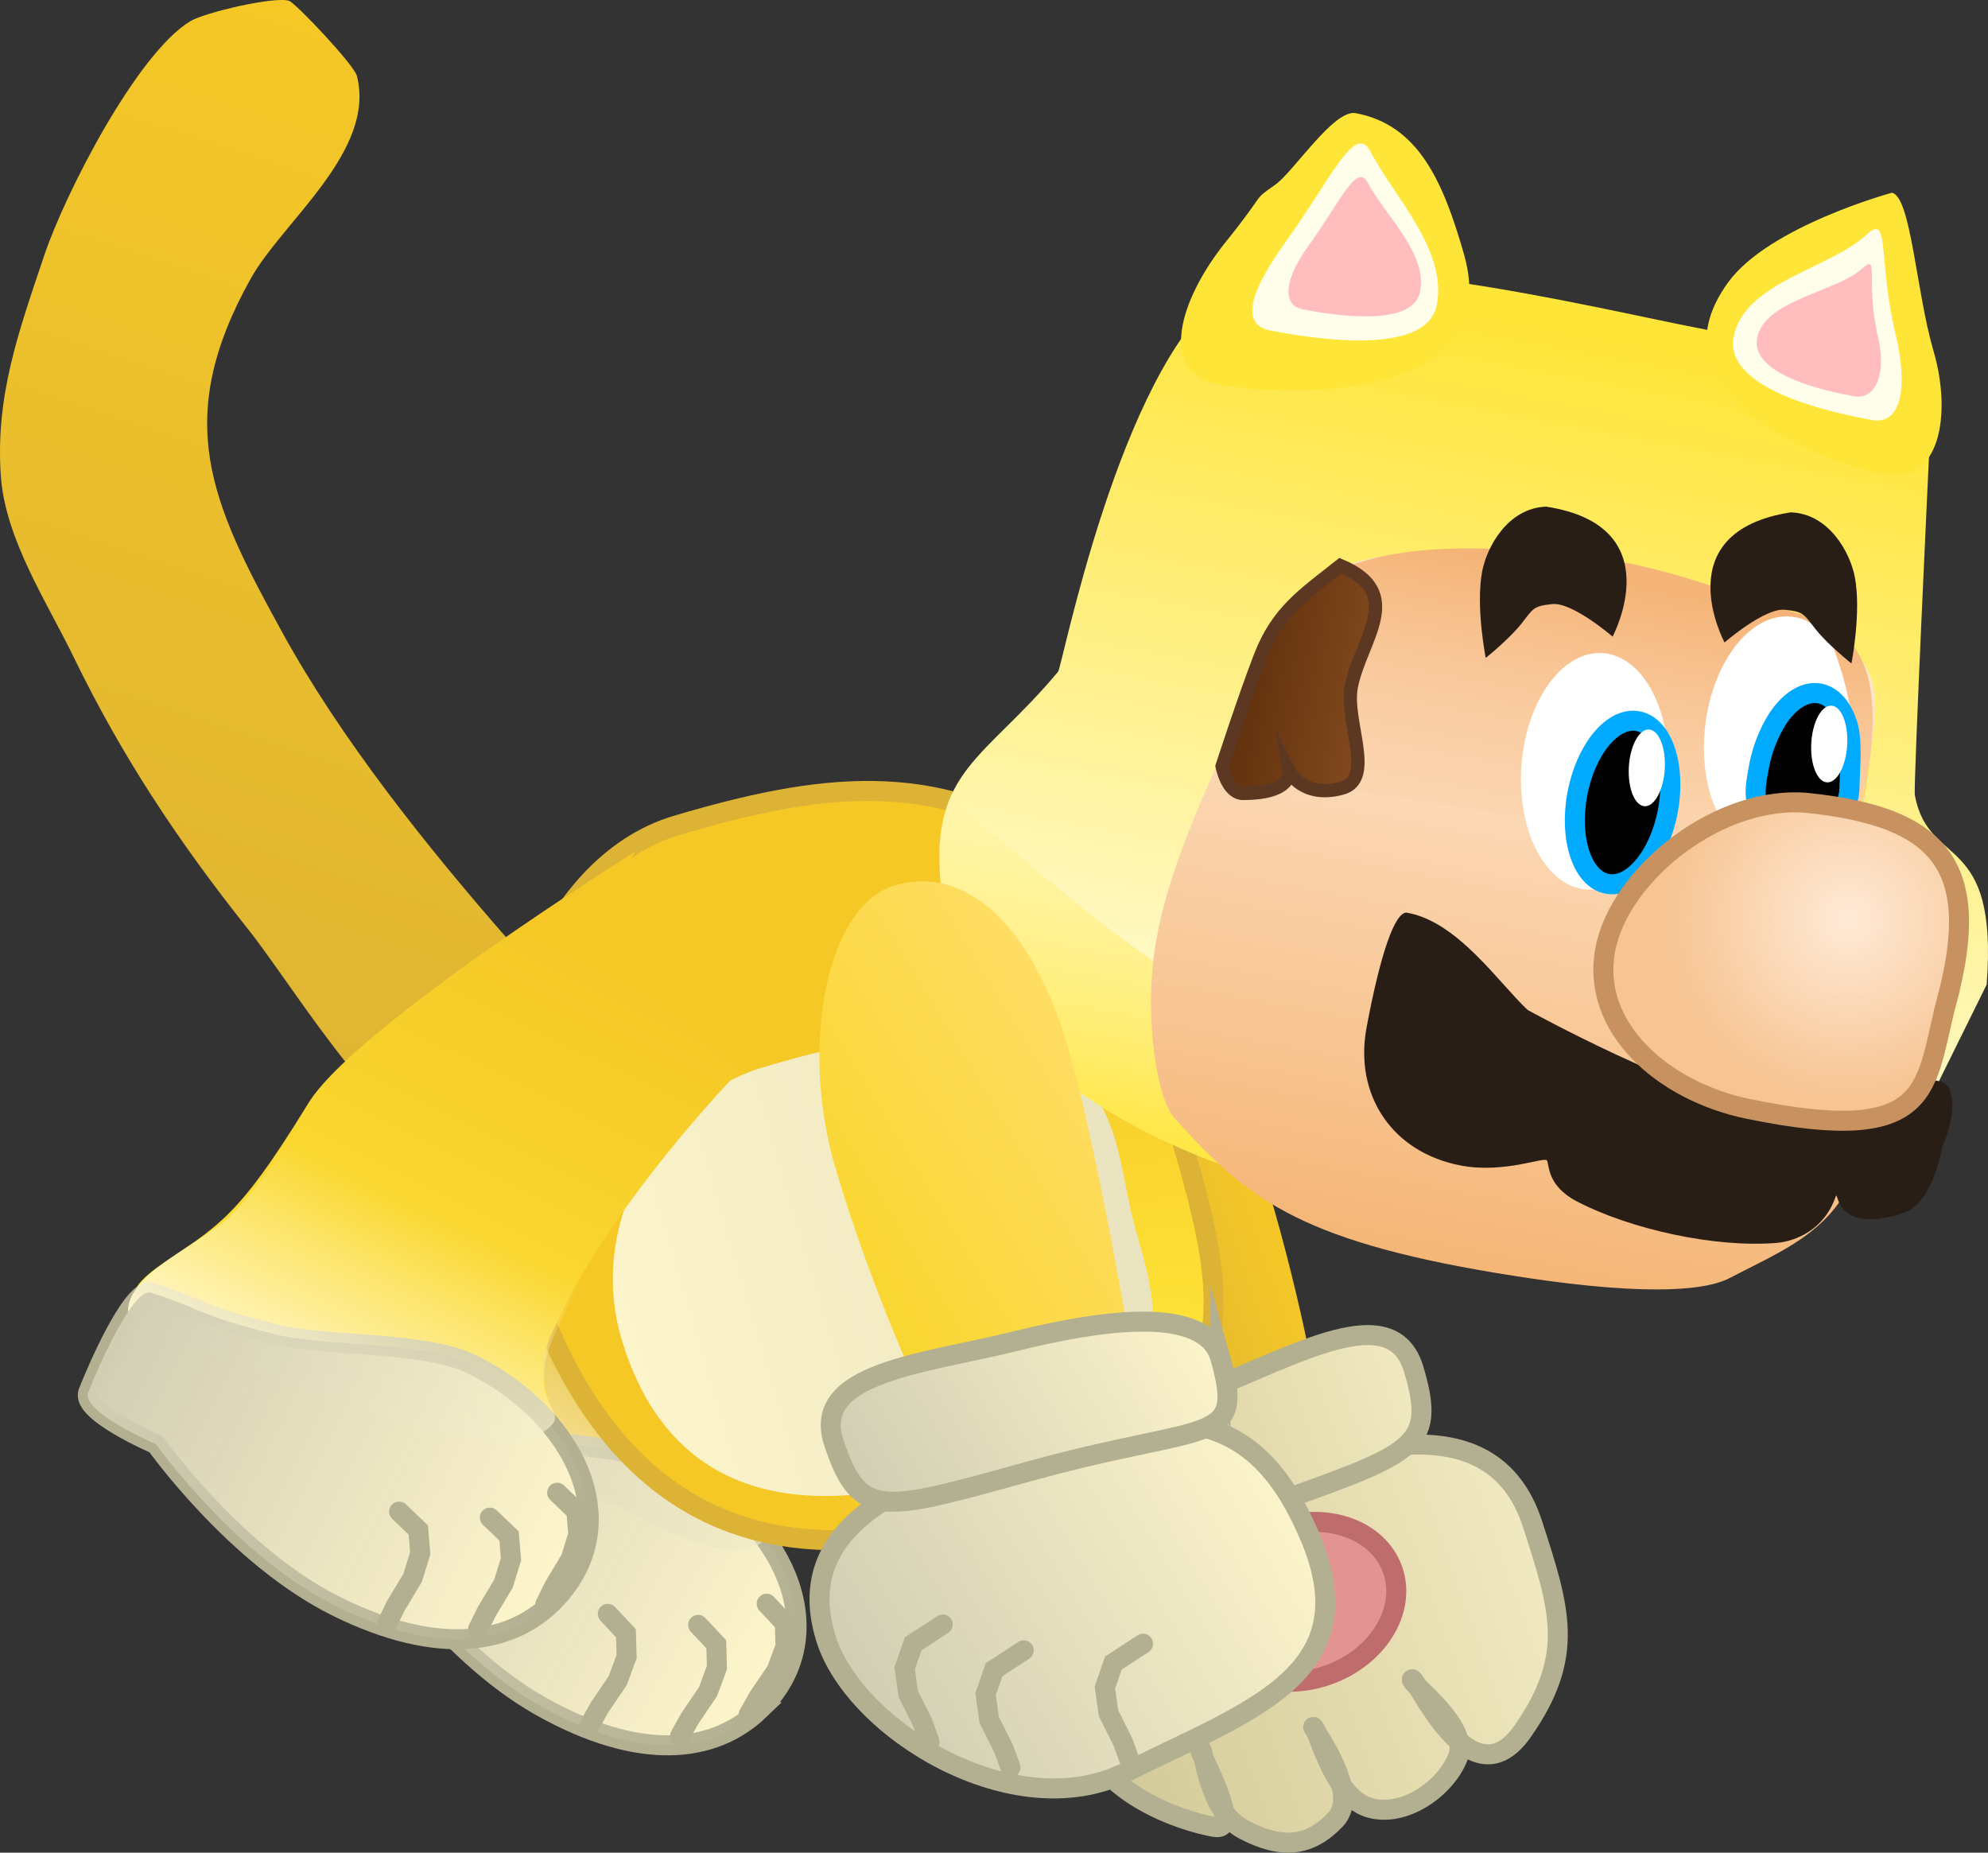 <svg version="1.1" xmlns="http://www.w3.org/2000/svg" xmlns:xlink="http://www.w3.org/1999/xlink" width="148.944" height="138.792" viewBox="0,0,148.944,138.792"><rect x="0" y="0" width="148.944" height="138.792" fill="#333333" stroke="none"/><defs><linearGradient x1="206.71" y1="131.08" x2="182.189" y2="205.88" gradientUnits="userSpaceOnUse" id="color-1"><stop offset="0" stop-color="#f5c826"/><stop offset="1" stop-color="#deb433"/></linearGradient><linearGradient x1="243.857" y1="217.364" x2="261.978" y2="210.956" gradientUnits="userSpaceOnUse" id="color-2"><stop offset="0" stop-color="#d6ad38"/><stop offset="1" stop-color="#f5c826"/></linearGradient><linearGradient x1="248.947" y1="254.893" x2="283.948" y2="242.516" gradientUnits="userSpaceOnUse" id="color-3"><stop offset="0" stop-color="#d2c997"/><stop offset="1" stop-color="#f1e9c0"/></linearGradient><linearGradient x1="246.516" y1="239.025" x2="274.424" y2="229.156" gradientUnits="userSpaceOnUse" id="color-4"><stop offset="0" stop-color="#d2c997"/><stop offset="1" stop-color="#f1e9c0"/></linearGradient><linearGradient x1="228.67" y1="203.905" x2="206.329" y2="243.596" gradientUnits="userSpaceOnUse" id="color-5"><stop offset="0" stop-color="#d6ad38"/><stop offset="1" stop-color="#f5c826"/></linearGradient><linearGradient x1="216.285" y1="224.141" x2="207.557" y2="239.648" gradientUnits="userSpaceOnUse" id="color-6"><stop offset="0" stop-color="#f6efca" stop-opacity="0"/><stop offset="1" stop-color="#f6efca"/></linearGradient><linearGradient x1="192.791" y1="232.466" x2="226.637" y2="251.517" gradientUnits="userSpaceOnUse" id="color-7"><stop offset="0" stop-color="#d2ceb4"/><stop offset="1" stop-color="#d2ceb4" stop-opacity="0"/></linearGradient><radialGradient cx="256.055" cy="227.197" r="28.004" gradientUnits="userSpaceOnUse" id="color-8"><stop offset="0" stop-color="#ffe538"/><stop offset="1" stop-color="#f5c826"/></radialGradient><linearGradient x1="252.779" y1="214.627" x2="214.715" y2="225.918" gradientUnits="userSpaceOnUse" id="color-9"><stop offset="0" stop-color="#eae3c0"/><stop offset="1" stop-color="#fcf4ca"/></linearGradient><linearGradient x1="210.414" y1="196.011" x2="190.574" y2="236.296" gradientUnits="userSpaceOnUse" id="color-10"><stop offset="0" stop-color="#f5c826"/><stop offset="1" stop-color="#ffe538"/></linearGradient><linearGradient x1="199.36" y1="215.605" x2="191.754" y2="231.048" gradientUnits="userSpaceOnUse" id="color-11"><stop offset="0" stop-color="#fff7d1" stop-opacity="0"/><stop offset="1" stop-color="#fff7d1"/></linearGradient><linearGradient x1="176.443" y1="225.927" x2="211.287" y2="243.087" gradientUnits="userSpaceOnUse" id="color-12"><stop offset="0" stop-color="#d2ceb4"/><stop offset="1" stop-color="#d2ceb4" stop-opacity="0"/></linearGradient><linearGradient x1="286.602" y1="150.75" x2="274.252" y2="216.523" gradientUnits="userSpaceOnUse" id="color-13"><stop offset="0" stop-color="#ffe538"/><stop offset="1" stop-color="#fffeeb"/></linearGradient><linearGradient x1="276.961" y1="192.17" x2="272.452" y2="216.185" gradientUnits="userSpaceOnUse" id="color-14"><stop offset="0" stop-color="#ffe538" stop-opacity="0"/><stop offset="1" stop-color="#ffe538"/></linearGradient><linearGradient x1="278.087" y1="166.796" x2="268.354" y2="218.629" gradientUnits="userSpaceOnUse" id="color-15"><stop offset="0" stop-color="#ffead6"/><stop offset="1" stop-color="#f5b677"/></linearGradient><linearGradient x1="275.804" y1="166.668" x2="272.135" y2="186.208" gradientUnits="userSpaceOnUse" id="color-16"><stop offset="0" stop-color="#f5b477"/><stop offset="1" stop-color="#f5b477" stop-opacity="0"/></linearGradient><linearGradient x1="259.349" y1="175.182" x2="270.887" y2="177.349" gradientUnits="userSpaceOnUse" id="color-17"><stop offset="0" stop-color="#5a2c0a"/><stop offset="1" stop-color="#82491d"/></linearGradient><radialGradient cx="306.54" cy="194.346" r="13.171" gradientUnits="userSpaceOnUse" id="color-18"><stop offset="0" stop-color="#ffead6"/><stop offset="1" stop-color="#f7c594"/></radialGradient><linearGradient x1="229.589" y1="217.716" x2="250.174" y2="205.305" gradientUnits="userSpaceOnUse" id="color-19"><stop offset="0" stop-color="#f9d62e"/><stop offset="1" stop-color="#ffdd63"/></linearGradient><linearGradient x1="233.455" y1="254.49" x2="263.876" y2="236.148" gradientUnits="userSpaceOnUse" id="color-20"><stop offset="0" stop-color="#d1cdb3"/><stop offset="1" stop-color="#fcf4ca"/></linearGradient><linearGradient x1="233.007" y1="238.319" x2="257.475" y2="223.566" gradientUnits="userSpaceOnUse" id="color-21"><stop offset="0" stop-color="#d1cdb3"/><stop offset="1" stop-color="#fcf4ca"/></linearGradient></defs><g transform="translate(-168.106,-125.46)"><g data-paper-data="{&quot;isPaintingLayer&quot;:true}" fill-rule="nonzero" stroke-linejoin="miter" stroke-miterlimit="10" stroke-dasharray="" stroke-dashoffset="0" style="mix-blend-mode: normal"><path d="M204.617,212.981c-0.307,0.012 -0.619,-0.015 -0.939,-0.088c-6.563,-1.502 -13.096,-12.927 -17.042,-17.894c-5.163,-6.499 -9.376,-12.821 -13.045,-20.382c-1.946,-4.01 -5.098,-8.777 -5.424,-13.512c-0.412,-5.981 1.317,-10.747 3.254,-16.513c1.555,-4.628 6.935,-15.128 10.948,-17.546c1.081,-0.652 6.355,-1.888 7.404,-1.519c0.492,0.173 4.853,4.779 5.068,5.608c1.459,5.632 -5.568,10.936 -7.938,15.175c-5.944,10.635 -2.969,16.838 2.33,26.489c4.416,8.043 10.847,16.078 16.905,23.009c1.171,1.34 6.73,5.571 6.316,7.46c0.453,1.441 0.475,3.032 -0.031,4.577c-1.11,3.387 -4.402,5.447 -7.807,5.134z" data-paper-data="{&quot;origPos&quot;:null,&quot;origRot&quot;:0,&quot;index&quot;:null}" fill="url(#color-1)" stroke="none" stroke-width="0.5" stroke-linecap="butt"/><g data-paper-data="{&quot;origRot&quot;:0}" stroke-linecap="butt"><path d="M246.17,196.291c5.036,-1.703 12.731,5.569 15.849,14.79c3.118,9.221 4.705,18.452 4.705,18.452l-15.053,5.283c0,0 -6.641,-13.823 -9.149,-21.24c-3.118,-9.221 -1.388,-15.583 3.647,-17.286z" data-paper-data="{&quot;origRot&quot;:0,&quot;origPos&quot;:null}" fill="url(#color-2)" stroke="none" stroke-width="0"/><g data-paper-data="{&quot;origPos&quot;:null}" stroke="#b3b092" stroke-width="1.5"><path d="M260.115,237.37c8.747,-3.412 19.758,-7.148 22.81,2.266c2.087,6.438 3.193,9.861 -0.723,15.498c-3.916,5.636 -8.019,-4.168 -8.313,-3.873c-0.249,0.25 4.352,3.465 3.461,5.8c-0.892,2.336 -4.067,4.653 -6.744,3.79c-2.677,-0.864 -3.811,-6.069 -4.113,-6.017c-0.11,0.019 3.635,4.875 1.667,6.944c-1.968,2.07 -4.063,2.222 -6.868,0.744c-2.805,-1.478 -2.91,-6.086 -3.269,-6.07c-0.277,0.012 3.385,6.287 1.05,5.868c-2.334,-0.418 -8.945,-2.452 -10.16,-7.908c-2.256,-10.129 2.454,-13.63 11.201,-17.042z" data-paper-data="{&quot;origRot&quot;:0}" fill="url(#color-3)"/><path d="M258.464,229.62c6.757,-2.625 13.953,-6.939 15.554,-1.595c1.791,5.978 -0.102,6.315 -11.25,10.333c-12.699,4.577 -13.807,7.588 -16.088,1.131c-1.332,-3.77 5.027,-7.244 11.784,-9.869z" data-paper-data="{&quot;origRot&quot;:0}" fill="url(#color-4)"/></g><path d="M263.721,239.974c3.746,-1.325 7.652,0.057 8.723,3.086c1.071,3.029 -1.098,6.559 -4.844,7.883c-3.746,1.325 -7.652,-0.057 -8.723,-3.086c-1.071,-3.029 1.098,-6.559 4.844,-7.883z" fill="#e29392" stroke="#bf6d6c" stroke-width="1.5"/></g><g data-paper-data="{&quot;origRot&quot;:0}"><path d="M225.622,234.019c-2.02,4.099 1.6,8.188 0.958,9.002c-2.6,3.295 -5.75,4.876 -12.698,3.205c-8.607,-2.07 -14.159,-5.845 -18.613,-13.495c-3.034,-5.21 2.243,-5.267 6.76,-9.261c1.621,-1.433 3.39,-3.505 6.481,-7.977c3.865,-5.591 13.085,-14.548 13.085,-14.548c0,0 5.045,1.908 9.67,4.421c4.548,2.533 8.016,6.936 8.016,6.936c0,0 -8.989,12.243 -13.658,21.718z" data-paper-data="{&quot;origPos&quot;:null}" fill="url(#color-5)" stroke="none" stroke-width="0" stroke-linecap="butt"/><path d="M225.023,253.534c-3.429,3.306 -9.009,3.909 -16.409,-0.256c-7.4,-4.165 -12.9,-12.912 -12.9,-12.912c0,0 -5.516,-2.733 -4.851,-4.169c1.377,-2.971 3.938,-7.641 5.1,-7.187c4.29,1.677 3.237,1.793 9.06,3.607c3.77,1.175 11.198,1.132 14.639,3.069c7.4,4.165 11.005,12.404 5.359,17.848z" data-paper-data="{&quot;origPos&quot;:null}" fill="#fff6cb" stroke="#b3b092" stroke-width="1.5" stroke-linecap="butt"/><path d="M225.622,234.019c-2.02,4.099 0.728,5.683 0.085,6.497c-2.6,3.295 -11.123,-2.218 -11.123,-2.218c0,0 -5.83,-1.56 -19.01,-5.395c-3.034,-5.21 1.938,-5.439 6.454,-9.433c1.197,-1.058 2.475,-2.465 4.306,-4.93c2.406,1.446 4.839,2.862 7.345,4.176c4.492,2.356 8.693,6.224 13.578,7.736c-1.195,2.03 -0.686,1.638 -1.636,3.566z" data-paper-data="{&quot;origPos&quot;:null}" fill="url(#color-6)" stroke="none" stroke-width="0" stroke-linecap="butt"/><path d="M225.023,253.534c-3.429,3.306 -9.009,3.909 -16.409,-0.256c-7.4,-4.165 -12.9,-12.912 -12.9,-12.912c0,0 -5.516,-2.733 -4.851,-4.169c1.377,-2.971 3.938,-7.641 5.1,-7.187c4.29,1.677 3.237,1.793 9.06,3.607c3.77,1.175 11.198,1.132 14.639,3.069c7.4,4.165 11.005,12.404 5.359,17.848z" data-paper-data="{&quot;origPos&quot;:null}" fill="url(#color-7)" stroke="#b3b092" stroke-width="0" stroke-linecap="butt"/><path d="M213.643,246.361l1.361,1.455l0.049,1.749l-0.671,1.803l-1.351,1.993l-0.736,1.307" fill="none" stroke="#b3b092" stroke-width="1.5" stroke-linecap="round"/><path d="M220.409,247.186l1.361,1.455l0.049,1.749l-0.671,1.803l-1.351,1.993l-0.736,1.307" fill="none" stroke="#b3b092" stroke-width="1.5" stroke-linecap="round"/><path d="M225.546,245.602l1.361,1.455l0.049,1.749l-0.671,1.803l-1.351,1.993l-0.736,1.307" fill="none" stroke="#b3b092" stroke-width="1.5" stroke-linecap="round"/></g><g data-paper-data="{&quot;origRot&quot;:0}" stroke-linecap="butt"><path d="M241.405,239.003c-20.188,6.397 -29.806,-4.835 -34.125,-19.396c-4.319,-14.561 1.746,-29.411 11.488,-32.301c10.569,-3.135 19.357,-4.367 28.502,1.789c6.813,4.587 7.067,14.035 9.403,21.909c4.319,14.561 4.521,21.728 -15.268,27.998z" data-paper-data="{&quot;origPos&quot;:null}" fill="url(#color-8)" stroke="#ddb335" stroke-width="1.5"/><path d="M240.004,235.782c-15.934,4.97 -22.772,-1.378 -25.341,-10.037c-2.569,-8.659 2.901,-18.042 10.58,-20.32c8.331,-2.471 15.185,-3.687 21.926,-0.412c5.022,2.44 4.719,8.193 6.108,12.875c2.569,8.659 2.346,13.022 -13.273,17.894z" fill="url(#color-9)" stroke="#d2ceb4" stroke-width="0"/></g><g data-paper-data="{&quot;origRot&quot;:0}"><path d="M209.31,225.672c-1.791,4.203 2.048,8.087 1.451,8.936c-2.415,3.433 -5.473,5.185 -12.503,3.898c-8.707,-1.593 -14.459,-5.057 -19.327,-12.45c-3.316,-5.035 1.95,-5.382 6.24,-9.619c1.539,-1.52 3.192,-3.686 6.032,-8.322c3.551,-5.796 24.536,-18.883 24.536,-18.883c0,0 -4.659,7.039 -0.568,10.08c3.228,2.4 8.251,6.463 8.251,6.463c0,0 -9.972,10.18 -14.113,19.897z" data-paper-data="{&quot;origPos&quot;:null}" fill="url(#color-10)" stroke="none" stroke-width="0" stroke-linecap="butt"/><path d="M209.786,245.191c-3.242,3.49 -8.78,4.398 -16.398,0.647c-7.618,-3.752 -13.591,-12.183 -13.591,-12.183c0,0 -5.658,-2.426 -5.073,-3.896c1.211,-3.042 3.512,-7.847 4.697,-7.457c4.376,1.438 3.331,1.612 9.245,3.103c3.829,0.965 11.243,0.515 14.786,2.259c7.618,3.752 11.671,11.78 6.333,17.526z" data-paper-data="{&quot;origPos&quot;:null}" fill="#fff6cb" stroke="#b3b092" stroke-width="1.5" stroke-linecap="butt"/><path d="M209.508,225.769c-1.791,4.203 0.688,5.393 0.091,6.242c-2.415,3.433 -14.016,-0.941 -14.016,-0.941c0,0 -17.852,-6.035 -17.887,-7.339c-0.079,-2.898 5.611,-5.159 7.674,-7.196c1.157,-1.143 2.378,-2.651 4.12,-5.298c7.668,2.798 14.636,6.979 21.904,10.745c-0.7,1.238 -1.339,2.507 -1.885,3.787z" fill="url(#color-11)" stroke="none" stroke-width="0" stroke-linecap="butt"/><path d="M209.786,245.191c-3.242,3.49 -8.78,4.398 -16.398,0.647c-7.618,-3.752 -13.591,-12.183 -13.591,-12.183c0,0 -5.658,-2.426 -5.073,-3.896c1.211,-3.042 3.512,-7.847 4.697,-7.457c4.376,1.438 3.331,1.612 9.245,3.103c3.829,0.965 11.243,0.515 14.786,2.259c7.618,3.752 11.671,11.78 6.333,17.526z" data-paper-data="{&quot;origPos&quot;:null}" fill="url(#color-12)" stroke="#b3b092" stroke-width="0" stroke-linecap="butt"/><path d="M198.007,238.7l1.439,1.378l0.145,1.743l-0.57,1.837l-1.24,2.065l-0.663,1.346" fill="none" stroke="#b3b092" stroke-width="1.5" stroke-linecap="round"/><path d="M204.807,239.151l1.439,1.378l0.145,1.743l-0.57,1.837l-1.24,2.065l-0.663,1.346" fill="none" stroke="#b3b092" stroke-width="1.5" stroke-linecap="round"/><path d="M209.849,237.287l1.439,1.378l0.145,1.743l-0.57,1.837l-1.24,2.065l-0.663,1.346" fill="none" stroke="#b3b092" stroke-width="1.5" stroke-linecap="round"/></g><g><path d="M313.117,206.98c-10.976,16.849 -21.96,12.644 -41.667,8.943c-19.708,-3.701 -31.813,-13.101 -32.869,-24.302c-0.797,-8.451 3.367,-9.322 8.8,-15.844c0.31,-0.372 4.55,-22.357 12.348,-28.4c5.668,-4.392 28.504,1.324 35.551,2.648c0,0 13.161,2.314 17.377,9.017c0,0 -1.205,25.341 -1.088,25.983c1.013,5.551 6.276,2.652 5.379,14.195z" fill="url(#color-13)" stroke="none" stroke-width="0" stroke-linecap="butt"/><path d="M271.449,215.924c-19.708,-3.701 -31.813,-13.101 -32.869,-24.302c-0.271,-2.875 0.032,-4.873 0.764,-6.515c2.937,2.726 14.367,12.502 17.562,13.709c13.141,4.968 20.261,5.443 33.451,8.064c13.19,2.622 13.736,2.066 20.912,2.74c-10.387,13.738 -21.217,9.796 -39.819,6.303z" fill="url(#color-14)" stroke="none" stroke-width="0" stroke-linecap="butt"/><path d="M286.596,167.744c8.071,0.918 16.736,3.897 18.677,5.085c5.824,3.563 2.469,8.469 1.351,18.138c-1.133,9.806 4.788,15.48 -0.308,23.933c-1.965,3.259 -5.249,4.541 -8.622,6.304c-1.913,1 -6.805,1.402 -17.449,-0.371c-15.046,-2.506 -18.84,-5.731 -24.135,-11.601c-1.382,-1.532 -2.203,-7.536 -1.524,-12.4c0.679,-4.864 2.778,-9.828 5.459,-15.782c2.68,-5.955 2.193,-9.983 7.286,-12.536c5.093,-2.553 11.193,-1.689 19.264,-0.771z" data-paper-data="{&quot;origPos&quot;:null}" fill="url(#color-15)" stroke="none" stroke-width="0" stroke-linecap="butt"/><path d="M302.945,171.428c8.075,1.986 5.125,10.913 4.016,19.087c-1.395,-0.042 -27.927,-4.398 -47.876,-7.544c0.709,-0.672 0.336,-1.388 0.96,-1.919c3.426,-2.911 2.143,-9.612 7.023,-12.266c4.88,-2.654 11.472,-2.515 18.809,-1.783c7.337,0.732 12.695,3.35 17.068,4.426z" data-paper-data="{&quot;origPos&quot;:null}" fill="url(#color-16)" stroke="none" stroke-width="0" stroke-linecap="butt"/><path d="M306.787,181.104c-0.556,4.87 -3.453,8.538 -6.471,8.194c-3.018,-0.345 -5.014,-4.572 -4.458,-9.442c0.556,-4.87 3.453,-8.538 6.471,-8.194c0.489,0.056 0.912,0.135 1.38,0.46c0.468,0.325 1.396,0.796 1.698,1.679c0.302,0.883 1.709,4.419 1.38,7.303z" data-paper-data="{&quot;origPos&quot;:null,&quot;origRot&quot;:0}" fill="#ffffff" stroke="none" stroke-width="0" stroke-linecap="butt"/><path d="M269.339,176.938c-0.481,2.564 1.82,6.878 -0.696,7.566c-2.927,0.8 -3.961,-1.262 -3.961,-1.262c0,0 0.281,1.656 -3.436,1.654c-1.193,-0.001 -1.575,-2.037 -1.575,-2.037c0,0 1.665,-5.13 2.853,-8.207c1.295,-3.353 3.184,-4.594 6.006,-6.82c4.986,2.092 1.474,5.562 0.809,9.107z" fill="url(#color-17)" stroke="#5c3822" stroke-width="1" stroke-linecap="butt"/><path d="M293.064,183.619c-0.337,4.89 -3.067,8.685 -6.098,8.476c-3.03,-0.209 -5.214,-4.342 -4.876,-9.232c0.337,-4.89 3.067,-8.685 6.098,-8.476c3.03,0.209 5.214,4.342 4.876,9.232z" data-paper-data="{&quot;origPos&quot;:null,&quot;origRot&quot;:0}" fill="#ffffff" stroke="none" stroke-width="0" stroke-linecap="butt"/><path d="M290.817,179.485c0.936,0.176 1.655,1.018 2.062,2.236c0.406,1.218 0.501,2.813 0.185,4.494c-0.316,1.682 -0.982,3.134 -1.802,4.121c-0.821,0.987 -1.797,1.511 -2.732,1.336c-0.936,-0.176 -1.655,-1.018 -2.062,-2.236c-0.406,-1.218 -0.501,-2.813 -0.185,-4.494c0.316,-1.682 0.982,-3.134 1.802,-4.121c0.821,-0.987 1.797,-1.511 2.732,-1.336z" data-paper-data="{&quot;origPos&quot;:null}" fill="#000000" stroke="#00aaff" stroke-width="1.5" stroke-linecap="butt"/><path d="M304.434,177.412c0.936,0.176 1.655,1.018 2.062,2.236c0.406,1.218 0.226,2.997 0.185,4.494c-0.018,0.545 -0.015,1.343 -0.48,1.741c-0.581,0.478 -1.416,0.602 -2.169,0.712c-1.282,0.024 -2.892,0.512 -3.858,-0.317c-0.842,-0.748 -0.48,-2.266 -0.276,-3.409c0.264,-1.478 0.982,-3.134 1.802,-4.121c0.821,-0.987 1.797,-1.511 2.732,-1.336z" data-paper-data="{&quot;origPos&quot;:null}" fill="#000000" stroke="#00aaff" stroke-width="1.5" stroke-linecap="round"/><path d="M305.629,215.12c-0.835,2.436 -2.963,3.337 -4.456,3.455c-4.557,0.362 -10.841,-0.996 -14.9,-3.1c-2.332,-1.209 -2.076,-2.817 -2.273,-3.085c-0.208,-0.284 -3.208,0.992 -6.421,0.389c-5.157,-0.968 -8.04,-5.272 -7.085,-10.36c1.048,-5.58 2.114,-8.59 2.984,-8.593c3.829,0.632 6.962,5.329 9.087,7.298c0,0 11.786,6.494 17.717,7.262c0,0 10.306,-2.655 13.206,-1.909c1.438,0.37 0.875,3.423 0.126,4.878c0,0 -0.641,4.238 -2.889,4.974c-5.315,1.741 -4.855,-1.914 -5.097,-1.209z" data-paper-data="{&quot;origPos&quot;:null}" fill="#291e16" stroke="#321f12" stroke-width="0" stroke-linecap="butt"/><path d="M313.969,200.406c-1.713,6.412 -0.778,11.028 -14.863,8.129c-6.491,-1.336 -11.818,-6.151 -10.735,-11.918c1.083,-5.767 8.702,-11.705 15.291,-10.992c9.6,1.04 13.047,4.522 10.306,14.781z" data-paper-data="{&quot;origPos&quot;:null}" fill="url(#color-18)" stroke="#c79260" stroke-width="1.5" stroke-linecap="butt"/><path d="M291.655,180.111c0.371,0.022 0.688,0.363 0.902,0.898c0.213,0.534 0.322,1.261 0.275,2.054c-0.046,0.793 -0.239,1.502 -0.513,2.008c-0.274,0.506 -0.629,0.808 -1,0.787c-0.371,-0.022 -0.688,-0.363 -0.902,-0.898c-0.213,-0.534 -0.322,-1.261 -0.275,-2.054c0.046,-0.793 0.239,-1.502 0.513,-2.008c0.274,-0.506 0.629,-0.808 1,-0.787z" data-paper-data="{&quot;origPos&quot;:null,&quot;origRot&quot;:0}" fill="#ffffff" stroke="#00aaff" stroke-width="0" stroke-linecap="butt"/><path d="M305.323,178.323c0.371,0.022 0.688,0.363 0.902,0.898c0.213,0.534 0.322,1.261 0.275,2.054c-0.046,0.793 -0.239,1.502 -0.513,2.008c-0.274,0.506 -0.629,0.808 -1,0.787c-0.371,-0.022 -0.688,-0.363 -0.902,-0.898c-0.213,-0.534 -0.322,-1.261 -0.275,-2.054c0.046,-0.793 0.239,-1.502 0.513,-2.008c0.274,-0.506 0.629,-0.808 1,-0.787z" data-paper-data="{&quot;origPos&quot;:null,&quot;origRot&quot;:0}" fill="#ffffff" stroke="#00aaff" stroke-width="0" stroke-linecap="butt"/><path d="M284.373,170.717c-1.428,0.149 -1.4,0.352 -2.291,1.478c-0.919,1.161 -2.663,2.552 -2.663,2.552c0,0 -0.764,-3.834 -0.267,-6.48c0.337,-1.797 1.902,-4.745 4.789,-4.853c9.427,1.444 4.983,9.738 4.983,9.738c0,0 -3.044,-2.63 -4.551,-2.435z" fill="#291e16" stroke="none" stroke-width="0" stroke-linecap="butt"/><path d="M301.856,171.145c-1.507,-0.192 -4.545,2.445 -4.545,2.445c0,0 -4.462,-8.284 4.961,-9.749c2.887,0.102 4.458,3.047 4.8,4.842c0.503,2.645 -0.253,6.481 -0.253,6.481c0,0 -1.747,-1.387 -2.669,-2.546c-0.893,-1.124 -0.866,-1.327 -2.294,-1.473z" data-paper-data="{&quot;index&quot;:null,&quot;origRot&quot;:0}" fill="#291e16" stroke="none" stroke-width="0" stroke-linecap="butt"/><g stroke="none" stroke-width="0" stroke-linecap="butt"><path d="M277.779,144.471c3.269,11.362 -13.638,10.679 -18.329,9.798c-4.692,-0.881 -2.939,-6.431 0.501,-10.698c3.153,-3.91 1.886,-2.994 3.704,-4.277c1.367,-0.965 4.385,-5.663 6.02,-5.357c4.692,0.881 6.533,5.071 8.105,10.533z" data-paper-data="{&quot;origPos&quot;:null}" fill="#ffe538"/><path d="M275.758,148.286c-0.772,4.109 -10.078,2.387 -12.484,1.935c-2.406,-0.452 -1.295,-3.249 1.146,-6.631c3.429,-4.751 5.199,-8.976 6.35,-6.795c1.837,3.483 5.759,7.383 4.988,11.491z" data-paper-data="{&quot;origPos&quot;:null}" fill="#fffeeb"/><path d="M274.507,147.284c-0.541,2.883 -7.071,1.675 -8.76,1.358c-1.688,-0.317 -1.343,-2.361 0.37,-4.735c2.406,-3.334 3.648,-6.299 4.455,-4.768c1.289,2.444 4.476,5.262 3.934,8.145z" data-paper-data="{&quot;origPos&quot;:null}" fill="#ffbdbd"/></g><g stroke="none" stroke-width="0" stroke-linecap="butt"><path d="M309.849,139.899c1.43,0.269 1.824,7.443 3.114,11.841c1.408,4.799 0.457,10.047 -3.648,9.277c-4.105,-0.771 -18.087,-5.695 -11.721,-14.422c3.061,-4.195 12.255,-6.696 12.255,-6.696z" data-paper-data="{&quot;index&quot;:null}" fill="#ffe538"/><path d="M307.957,143.036c1.785,-1.63 0.81,1.727 2.154,7.375c0.957,4.021 0.488,6.938 -1.792,6.51c-2.281,-0.428 -11.094,-2.108 -10.322,-6.217c0.772,-4.109 7.111,-5.064 9.96,-7.667z" data-paper-data="{&quot;origPos&quot;:null,&quot;index&quot;:null}" fill="#fffeeb"/><path d="M307.668,145.54c1.252,-1.144 0.196,1.178 1.139,5.14c0.672,2.821 -0.207,4.765 -1.807,4.465c-1.6,-0.3 -7.784,-1.479 -7.243,-4.362c0.541,-2.883 5.911,-3.416 7.911,-5.242z" data-paper-data="{&quot;origPos&quot;:null,&quot;index&quot;:null}" fill="#ffbdbd"/></g></g><g data-paper-data="{&quot;origRot&quot;:0}"><path d="M248.093,203.821c2.214,7.509 4.733,22.637 4.733,22.637l-15.352,4.336c0,0 -4.011,-8.464 -6.765,-17.8c-2.753,-9.337 -0.641,-19.711 4.458,-21.215c5.099,-1.504 10.173,2.705 12.926,12.042z" data-paper-data="{&quot;origRot&quot;:0,&quot;origPos&quot;:null}" fill="url(#color-19)" stroke="none" stroke-width="0" stroke-linecap="butt"/><path d="M266.3,240.708c4.263,10.264 -4.636,12.898 -13.791,17.496c-8.39,4.214 -20.412,-3.16 -22.529,-10.02c-2.919,-9.457 8.238,-12.734 17.355,-14.974c9.118,-2.24 14.985,-2.086 18.965,7.498z" data-paper-data="{&quot;origRot&quot;:0,&quot;origPos&quot;:null}" fill="url(#color-20)" stroke="#b3b092" stroke-width="1.5" stroke-linecap="butt"/><path d="M259.543,227.216c1.848,6.594 -0.79,4.768 -13.811,8.329c-11.429,3.126 -13.172,3.939 -15.146,-1.982c-1.764,-5.292 6.604,-5.903 13.641,-7.642c7.037,-1.739 14.237,-2.555 15.316,1.295z" data-paper-data="{&quot;origRot&quot;:0,&quot;origPos&quot;:null}" fill="url(#color-21)" stroke="#b3b092" stroke-width="1.5" stroke-linecap="butt"/><path d="M252.75,257.369l-0.515,-1.409l-1.079,-2.161l-0.269,-1.925l0.635,-1.829l2.221,-1.45" data-paper-data="{&quot;index&quot;:null,&quot;origRot&quot;:0}" fill="none" stroke="#b3b092" stroke-width="1.5" stroke-linecap="round"/><path d="M243.811,257.867l-0.515,-1.409l-1.079,-2.161l-0.269,-1.925l0.635,-1.829l2.221,-1.45" data-paper-data="{&quot;index&quot;:null,&quot;origRot&quot;:0}" fill="none" stroke="#b3b092" stroke-width="1.5" stroke-linecap="round"/><path d="M237.747,255.931l-0.515,-1.409l-1.079,-2.161l-0.269,-1.925l0.635,-1.829l2.221,-1.45" data-paper-data="{&quot;index&quot;:null,&quot;origRot&quot;:0}" fill="none" stroke="#b3b092" stroke-width="1.5" stroke-linecap="round"/></g></g></g></svg>